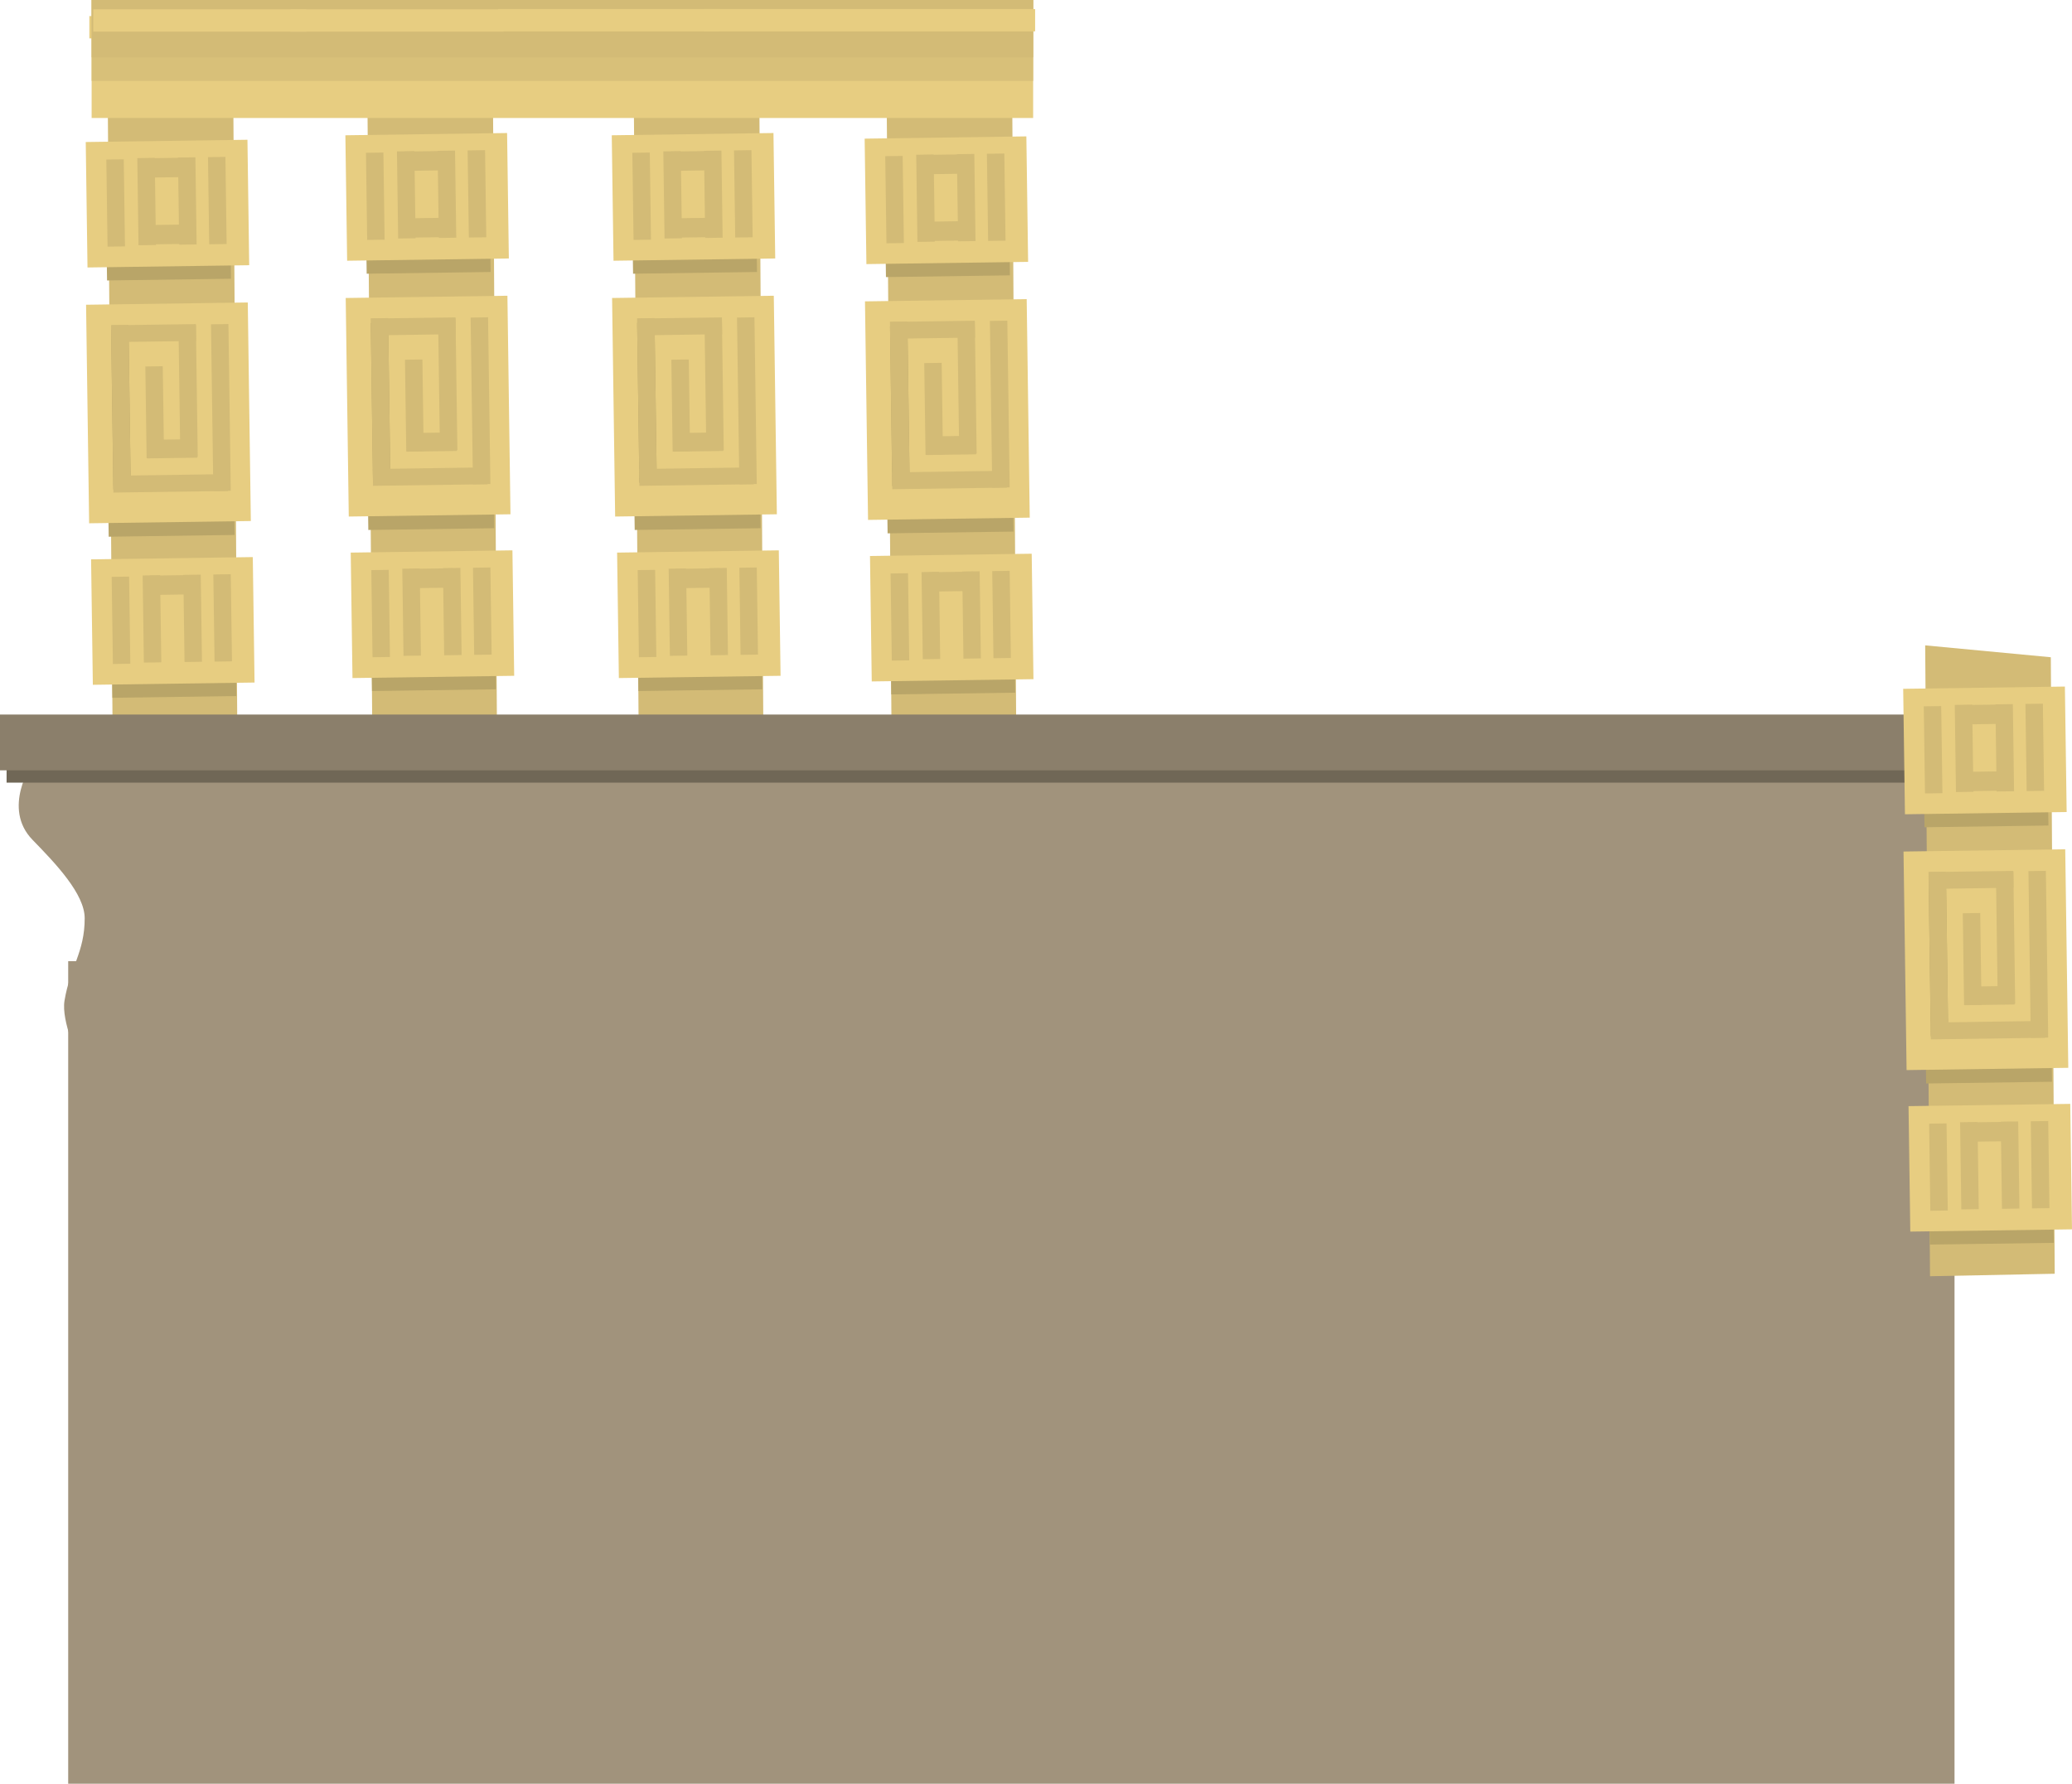 <svg version="1.1" xmlns="http://www.w3.org/2000/svg" xmlns:xlink="http://www.w3.org/1999/xlink" width="614.492" height="529.124"><g transform="translate(-197.792,-38.211)"><g data-paper-data="{&quot;isPaintingLayer&quot;:true}" fill="none" fill-rule="nonzero" stroke="none" stroke-width="none" stroke-linecap="butt" stroke-linejoin="miter" stroke-miterlimit="10" stroke-dasharray="" stroke-dashoffset="0" font-family="none" font-weight="none" font-size="none" text-anchor="none" style="mix-blend-mode: normal"><g data-paper-data="{&quot;origPos&quot;:null}" stroke="none" stroke-width="0"><path d="M308.178,252.59l-1.436,-187.139l37.26,3.524l1.156,182.877z" data-paper-data="{&quot;origPos&quot;:null,&quot;origRot&quot;:0}" fill="#d3bb76"/><path d="M306.54,119.406l-0.561,-40.116l36.757,-0.514l0.561,40.116z" data-paper-data="{&quot;origPos&quot;:null,&quot;origRot&quot;:0}" fill="#b9a568"/><path d="M300.742,115.554l-0.521,-37.215l47.957,-0.671l0.521,37.215z" data-paper-data="{&quot;origPos&quot;:null,&quot;origRot&quot;:0}" fill="#e7cd81"/><path d="M306.687,109.378l-0.361,-25.845l5.169,-0.072l0.361,25.845z" data-paper-data="{&quot;origPos&quot;:null,&quot;origRot&quot;:0}" fill="#d3bb76"/><path d="M336.836,108.669l-0.361,-25.845l5.169,-0.072l0.361,25.845z" data-paper-data="{&quot;origPos&quot;:null,&quot;origRot&quot;:0}" fill="#d3bb76"/><path d="M315.873,108.962l-0.361,-25.845l5.169,-0.072l0.361,25.845z" data-paper-data="{&quot;origPos&quot;:null,&quot;origRot&quot;:0}" fill="#d3bb76"/><path d="M327.934,108.793l-0.361,-25.845l5.169,-0.072l0.361,25.845z" data-paper-data="{&quot;origPos&quot;:null,&quot;origRot&quot;:0}" fill="#d3bb76"/><path d="M317.258,108.732l-0.08,-5.743l12.923,-0.181l0.08,5.743z" data-paper-data="{&quot;origPos&quot;:null,&quot;origRot&quot;:0}" fill="#d3bb76"/><path d="M317.842,88.905l-0.08,-5.743l12.923,-0.181l0.08,5.743z" data-paper-data="{&quot;origPos&quot;:null,&quot;origRot&quot;:0}" fill="#d3bb76"/><path d="M307.026,195.419l-0.902,-64.469l37.332,-0.522l0.902,64.469z" data-paper-data="{&quot;origPos&quot;:null,&quot;origRot&quot;:0}" fill="#b9a568"/><path d="M301.226,191.436l-0.907,-64.828l47.957,-0.671l0.907,64.828z" data-paper-data="{&quot;origPos&quot;:null,&quot;origRot&quot;:0}" fill="#e7cd81"/><path d="M308.41,181.412l-0.663,-47.383l5.169,-0.072l0.663,47.383z" data-paper-data="{&quot;origPos&quot;:null,&quot;origRot&quot;:0}" fill="#b9a568"/><path d="M308.391,180.034l-0.663,-47.383l5.169,-0.072l0.663,47.383z" data-paper-data="{&quot;origPos&quot;:null,&quot;origRot&quot;:0}" fill="#d3bb76"/><path d="M307.971,137.697l-0.07,-4.997l24.984,-0.349l0.07,4.997z" data-paper-data="{&quot;origPos&quot;:null,&quot;origRot&quot;:0}" fill="#d3bb76"/><path d="M328.267,171.829l-0.547,-39.112l5.169,-0.072l0.547,39.112z" data-paper-data="{&quot;origPos&quot;:null,&quot;origRot&quot;:0}" fill="#d3bb76"/><path d="M318.276,172.141l-0.381,-27.223l5.169,-0.072l0.381,27.223z" data-paper-data="{&quot;origPos&quot;:null,&quot;origRot&quot;:0}" fill="#d3bb76"/><path d="M318.449,172.19l-0.077,-5.514l14.818,-0.207l0.077,5.514z" data-paper-data="{&quot;origPos&quot;:null,&quot;origRot&quot;:0}" fill="#d3bb76"/><path d="M308.423,182.326l-0.07,-4.997l33.943,-0.475l0.07,4.997z" data-paper-data="{&quot;origPos&quot;:null,&quot;origRot&quot;:0}" fill="#d3bb76"/><path d="M338.058,181.859l-0.692,-49.45l5.169,-0.072l0.692,49.45z" data-paper-data="{&quot;origPos&quot;:null,&quot;origRot&quot;:0}" fill="#d3bb76"/><path d="M308.125,243.2l-0.561,-40.116l36.757,-0.514l0.561,40.116z" data-paper-data="{&quot;origPos&quot;:null,&quot;origRot&quot;:0}" fill="#b9a568"/><path d="M302.327,239.349l-0.521,-37.215l47.957,-0.671l0.521,37.215z" data-paper-data="{&quot;origPos&quot;:null,&quot;origRot&quot;:0}" fill="#e7cd81"/><path d="M308.272,233.172l-0.361,-25.845l5.169,-0.072l0.361,25.845z" data-paper-data="{&quot;origPos&quot;:null,&quot;origRot&quot;:0}" fill="#d3bb76"/><path d="M338.421,232.463l-0.361,-25.845l5.169,-0.072l0.361,25.845z" data-paper-data="{&quot;origPos&quot;:null,&quot;origRot&quot;:0}" fill="#d3bb76"/><path d="M317.458,232.756l-0.361,-25.845l5.169,-0.072l0.361,25.845z" data-paper-data="{&quot;origPos&quot;:null,&quot;origRot&quot;:0}" fill="#d3bb76"/><path d="M329.519,232.588l-0.361,-25.845l5.169,-0.072l0.361,25.845z" data-paper-data="{&quot;origPos&quot;:null,&quot;origRot&quot;:0}" fill="#d3bb76"/><path d="M319.427,212.7l-0.08,-5.743l12.923,-0.181l0.08,5.743z" data-paper-data="{&quot;origPos&quot;:null,&quot;origRot&quot;:0}" fill="#d3bb76"/></g><g data-paper-data="{&quot;origPos&quot;:null}" stroke="none" stroke-width="0"><path d="M387.178,252.59l-1.436,-187.139l37.26,3.524l1.156,182.877z" data-paper-data="{&quot;origPos&quot;:null,&quot;origRot&quot;:0}" fill="#d3bb76"/><path d="M385.54,119.406l-0.561,-40.116l36.757,-0.514l0.561,40.116z" data-paper-data="{&quot;origPos&quot;:null,&quot;origRot&quot;:0}" fill="#b9a568"/><path d="M379.742,115.554l-0.521,-37.215l47.957,-0.671l0.521,37.215z" data-paper-data="{&quot;origPos&quot;:null,&quot;origRot&quot;:0}" fill="#e7cd81"/><path d="M385.687,109.378l-0.361,-25.845l5.169,-0.072l0.361,25.845z" data-paper-data="{&quot;origPos&quot;:null,&quot;origRot&quot;:0}" fill="#d3bb76"/><path d="M415.836,108.669l-0.361,-25.845l5.169,-0.072l0.361,25.845z" data-paper-data="{&quot;origPos&quot;:null,&quot;origRot&quot;:0}" fill="#d3bb76"/><path d="M394.873,108.962l-0.361,-25.845l5.169,-0.072l0.361,25.845z" data-paper-data="{&quot;origPos&quot;:null,&quot;origRot&quot;:0}" fill="#d3bb76"/><path d="M406.934,108.793l-0.361,-25.845l5.169,-0.072l0.361,25.845z" data-paper-data="{&quot;origPos&quot;:null,&quot;origRot&quot;:0}" fill="#d3bb76"/><path d="M396.258,108.732l-0.08,-5.743l12.923,-0.181l0.08,5.743z" data-paper-data="{&quot;origPos&quot;:null,&quot;origRot&quot;:0}" fill="#d3bb76"/><path d="M396.842,88.905l-0.08,-5.743l12.923,-0.181l0.08,5.743z" data-paper-data="{&quot;origPos&quot;:null,&quot;origRot&quot;:0}" fill="#d3bb76"/><path d="M386.026,195.419l-0.902,-64.469l37.332,-0.522l0.902,64.469z" data-paper-data="{&quot;origPos&quot;:null,&quot;origRot&quot;:0}" fill="#b9a568"/><path d="M380.226,191.436l-0.907,-64.828l47.957,-0.671l0.907,64.828z" data-paper-data="{&quot;origPos&quot;:null,&quot;origRot&quot;:0}" fill="#e7cd81"/><path d="M387.41,181.412l-0.663,-47.383l5.169,-0.072l0.663,47.383z" data-paper-data="{&quot;origPos&quot;:null,&quot;origRot&quot;:0}" fill="#b9a568"/><path d="M387.391,180.034l-0.663,-47.383l5.169,-0.072l0.663,47.383z" data-paper-data="{&quot;origPos&quot;:null,&quot;origRot&quot;:0}" fill="#d3bb76"/><path d="M386.971,137.697l-0.07,-4.997l24.984,-0.349l0.07,4.997z" data-paper-data="{&quot;origPos&quot;:null,&quot;origRot&quot;:0}" fill="#d3bb76"/><path d="M407.267,171.829l-0.547,-39.112l5.169,-0.072l0.547,39.112z" data-paper-data="{&quot;origPos&quot;:null,&quot;origRot&quot;:0}" fill="#d3bb76"/><path d="M397.276,172.141l-0.381,-27.223l5.169,-0.072l0.381,27.223z" data-paper-data="{&quot;origPos&quot;:null,&quot;origRot&quot;:0}" fill="#d3bb76"/><path d="M397.449,172.19l-0.077,-5.514l14.818,-0.207l0.077,5.514z" data-paper-data="{&quot;origPos&quot;:null,&quot;origRot&quot;:0}" fill="#d3bb76"/><path d="M387.423,182.326l-0.07,-4.997l33.943,-0.475l0.07,4.997z" data-paper-data="{&quot;origPos&quot;:null,&quot;origRot&quot;:0}" fill="#d3bb76"/><path d="M417.058,181.859l-0.692,-49.45l5.169,-0.072l0.692,49.45z" data-paper-data="{&quot;origPos&quot;:null,&quot;origRot&quot;:0}" fill="#d3bb76"/><path d="M387.125,243.2l-0.561,-40.116l36.757,-0.514l0.561,40.116z" data-paper-data="{&quot;origPos&quot;:null,&quot;origRot&quot;:0}" fill="#b9a568"/><path d="M381.327,239.349l-0.521,-37.215l47.957,-0.671l0.521,37.215z" data-paper-data="{&quot;origPos&quot;:null,&quot;origRot&quot;:0}" fill="#e7cd81"/><path d="M387.272,233.172l-0.361,-25.845l5.169,-0.072l0.361,25.845z" data-paper-data="{&quot;origPos&quot;:null,&quot;origRot&quot;:0}" fill="#d3bb76"/><path d="M417.421,232.463l-0.361,-25.845l5.169,-0.072l0.361,25.845z" data-paper-data="{&quot;origPos&quot;:null,&quot;origRot&quot;:0}" fill="#d3bb76"/><path d="M396.458,232.756l-0.361,-25.845l5.169,-0.072l0.361,25.845z" data-paper-data="{&quot;origPos&quot;:null,&quot;origRot&quot;:0}" fill="#d3bb76"/><path d="M408.519,232.588l-0.361,-25.845l5.169,-0.072l0.361,25.845z" data-paper-data="{&quot;origPos&quot;:null,&quot;origRot&quot;:0}" fill="#d3bb76"/><path d="M398.427,212.7l-0.08,-5.743l12.923,-0.181l0.08,5.743z" data-paper-data="{&quot;origPos&quot;:null,&quot;origRot&quot;:0}" fill="#d3bb76"/></g><g data-paper-data="{&quot;origPos&quot;:null}" stroke="none" stroke-width="0"><path d="M462.178,253.59l-1.436,-187.139l37.26,3.524l1.156,182.877z" data-paper-data="{&quot;origPos&quot;:null,&quot;origRot&quot;:0}" fill="#d3bb76"/><path d="M460.54,120.406l-0.561,-40.116l36.757,-0.514l0.561,40.116z" data-paper-data="{&quot;origPos&quot;:null,&quot;origRot&quot;:0}" fill="#b9a568"/><path d="M454.742,116.554l-0.521,-37.215l47.957,-0.671l0.521,37.215z" data-paper-data="{&quot;origPos&quot;:null,&quot;origRot&quot;:0}" fill="#e7cd81"/><path d="M460.687,110.378l-0.361,-25.845l5.169,-0.072l0.361,25.845z" data-paper-data="{&quot;origPos&quot;:null,&quot;origRot&quot;:0}" fill="#d3bb76"/><path d="M490.836,109.669l-0.361,-25.845l5.169,-0.072l0.361,25.845z" data-paper-data="{&quot;origPos&quot;:null,&quot;origRot&quot;:0}" fill="#d3bb76"/><path d="M469.873,109.962l-0.361,-25.845l5.169,-0.072l0.361,25.845z" data-paper-data="{&quot;origPos&quot;:null,&quot;origRot&quot;:0}" fill="#d3bb76"/><path d="M481.934,109.793l-0.361,-25.845l5.169,-0.072l0.361,25.845z" data-paper-data="{&quot;origPos&quot;:null,&quot;origRot&quot;:0}" fill="#d3bb76"/><path d="M471.258,109.732l-0.08,-5.743l12.923,-0.181l0.08,5.743z" data-paper-data="{&quot;origPos&quot;:null,&quot;origRot&quot;:0}" fill="#d3bb76"/><path d="M471.842,89.905l-0.08,-5.743l12.923,-0.181l0.08,5.743z" data-paper-data="{&quot;origPos&quot;:null,&quot;origRot&quot;:0}" fill="#d3bb76"/><path d="M461.026,196.419l-0.902,-64.469l37.332,-0.522l0.902,64.469z" data-paper-data="{&quot;origPos&quot;:null,&quot;origRot&quot;:0}" fill="#b9a568"/><path d="M455.226,192.436l-0.907,-64.828l47.957,-0.671l0.907,64.828z" data-paper-data="{&quot;origPos&quot;:null,&quot;origRot&quot;:0}" fill="#e7cd81"/><path d="M462.41,182.412l-0.663,-47.383l5.169,-0.072l0.663,47.383z" data-paper-data="{&quot;origPos&quot;:null,&quot;origRot&quot;:0}" fill="#b9a568"/><path d="M462.391,181.034l-0.663,-47.383l5.169,-0.072l0.663,47.383z" data-paper-data="{&quot;origPos&quot;:null,&quot;origRot&quot;:0}" fill="#d3bb76"/><path d="M461.971,138.697l-0.07,-4.997l24.984,-0.349l0.07,4.997z" data-paper-data="{&quot;origPos&quot;:null,&quot;origRot&quot;:0}" fill="#d3bb76"/><path d="M482.267,172.829l-0.547,-39.112l5.169,-0.072l0.547,39.112z" data-paper-data="{&quot;origPos&quot;:null,&quot;origRot&quot;:0}" fill="#d3bb76"/><path d="M472.276,173.141l-0.381,-27.223l5.169,-0.072l0.381,27.223z" data-paper-data="{&quot;origPos&quot;:null,&quot;origRot&quot;:0}" fill="#d3bb76"/><path d="M472.449,173.19l-0.077,-5.514l14.818,-0.207l0.077,5.514z" data-paper-data="{&quot;origPos&quot;:null,&quot;origRot&quot;:0}" fill="#d3bb76"/><path d="M462.423,183.326l-0.07,-4.997l33.943,-0.475l0.07,4.997z" data-paper-data="{&quot;origPos&quot;:null,&quot;origRot&quot;:0}" fill="#d3bb76"/><path d="M492.058,182.859l-0.692,-49.45l5.169,-0.072l0.692,49.45z" data-paper-data="{&quot;origPos&quot;:null,&quot;origRot&quot;:0}" fill="#d3bb76"/><path d="M462.125,244.2l-0.561,-40.116l36.757,-0.514l0.561,40.116z" data-paper-data="{&quot;origPos&quot;:null,&quot;origRot&quot;:0}" fill="#b9a568"/><path d="M456.327,240.349l-0.521,-37.215l47.957,-0.671l0.521,37.215z" data-paper-data="{&quot;origPos&quot;:null,&quot;origRot&quot;:0}" fill="#e7cd81"/><path d="M462.272,234.172l-0.361,-25.845l5.169,-0.072l0.361,25.845z" data-paper-data="{&quot;origPos&quot;:null,&quot;origRot&quot;:0}" fill="#d3bb76"/><path d="M492.421,233.463l-0.361,-25.845l5.169,-0.072l0.361,25.845z" data-paper-data="{&quot;origPos&quot;:null,&quot;origRot&quot;:0}" fill="#d3bb76"/><path d="M471.458,233.756l-0.361,-25.845l5.169,-0.072l0.361,25.845z" data-paper-data="{&quot;origPos&quot;:null,&quot;origRot&quot;:0}" fill="#d3bb76"/><path d="M483.519,233.588l-0.361,-25.845l5.169,-0.072l0.361,25.845z" data-paper-data="{&quot;origPos&quot;:null,&quot;origRot&quot;:0}" fill="#d3bb76"/><path d="M473.427,213.7l-0.08,-5.743l12.923,-0.181l0.08,5.743z" data-paper-data="{&quot;origPos&quot;:null,&quot;origRot&quot;:0}" fill="#d3bb76"/></g><g data-paper-data="{&quot;origPos&quot;:null}" stroke="none" stroke-width="0"><path d="M231.178,254.59l-1.436,-187.139l37.26,3.524l1.156,182.877z" data-paper-data="{&quot;origPos&quot;:null,&quot;origRot&quot;:0}" fill="#d3bb76"/><path d="M229.54,121.406l-0.561,-40.116l36.757,-0.514l0.561,40.116z" data-paper-data="{&quot;origPos&quot;:null,&quot;origRot&quot;:0}" fill="#b9a568"/><path d="M223.742,117.554l-0.521,-37.215l47.957,-0.671l0.521,37.215z" data-paper-data="{&quot;origPos&quot;:null,&quot;origRot&quot;:0}" fill="#e7cd81"/><path d="M229.687,111.378l-0.361,-25.845l5.169,-0.072l0.361,25.845z" data-paper-data="{&quot;origPos&quot;:null,&quot;origRot&quot;:0}" fill="#d3bb76"/><path d="M259.836,110.669l-0.361,-25.845l5.169,-0.072l0.361,25.845z" data-paper-data="{&quot;origPos&quot;:null,&quot;origRot&quot;:0}" fill="#d3bb76"/><path d="M238.873,110.962l-0.361,-25.845l5.169,-0.072l0.361,25.845z" data-paper-data="{&quot;origPos&quot;:null,&quot;origRot&quot;:0}" fill="#d3bb76"/><path d="M250.934,110.793l-0.361,-25.845l5.169,-0.072l0.361,25.845z" data-paper-data="{&quot;origPos&quot;:null,&quot;origRot&quot;:0}" fill="#d3bb76"/><path d="M240.258,110.732l-0.08,-5.743l12.923,-0.181l0.08,5.743z" data-paper-data="{&quot;origPos&quot;:null,&quot;origRot&quot;:0}" fill="#d3bb76"/><path d="M240.842,90.905l-0.08,-5.743l12.923,-0.181l0.08,5.743z" data-paper-data="{&quot;origPos&quot;:null,&quot;origRot&quot;:0}" fill="#d3bb76"/><path d="M230.026,197.419l-0.902,-64.469l37.332,-0.522l0.902,64.469z" data-paper-data="{&quot;origPos&quot;:null,&quot;origRot&quot;:0}" fill="#b9a568"/><path d="M224.226,193.436l-0.907,-64.828l47.957,-0.671l0.907,64.828z" data-paper-data="{&quot;origPos&quot;:null,&quot;origRot&quot;:0}" fill="#e7cd81"/><path d="M231.41,183.412l-0.663,-47.383l5.169,-0.072l0.663,47.383z" data-paper-data="{&quot;origPos&quot;:null,&quot;origRot&quot;:0}" fill="#b9a568"/><path d="M231.391,182.034l-0.663,-47.383l5.169,-0.072l0.663,47.383z" data-paper-data="{&quot;origPos&quot;:null,&quot;origRot&quot;:0}" fill="#d3bb76"/><path d="M230.971,139.697l-0.07,-4.997l24.984,-0.349l0.07,4.997z" data-paper-data="{&quot;origPos&quot;:null,&quot;origRot&quot;:0}" fill="#d3bb76"/><path d="M251.267,173.829l-0.547,-39.112l5.169,-0.072l0.547,39.112z" data-paper-data="{&quot;origPos&quot;:null,&quot;origRot&quot;:0}" fill="#d3bb76"/><path d="M241.276,174.141l-0.381,-27.223l5.169,-0.072l0.381,27.223z" data-paper-data="{&quot;origPos&quot;:null,&quot;origRot&quot;:0}" fill="#d3bb76"/><path d="M241.449,174.19l-0.077,-5.514l14.818,-0.207l0.077,5.514z" data-paper-data="{&quot;origPos&quot;:null,&quot;origRot&quot;:0}" fill="#d3bb76"/><path d="M231.423,184.326l-0.07,-4.997l33.943,-0.475l0.07,4.997z" data-paper-data="{&quot;origPos&quot;:null,&quot;origRot&quot;:0}" fill="#d3bb76"/><path d="M261.058,183.859l-0.692,-49.45l5.169,-0.072l0.692,49.45z" data-paper-data="{&quot;origPos&quot;:null,&quot;origRot&quot;:0}" fill="#d3bb76"/><path d="M231.125,245.2l-0.561,-40.116l36.757,-0.514l0.561,40.116z" data-paper-data="{&quot;origPos&quot;:null,&quot;origRot&quot;:0}" fill="#b9a568"/><path d="M225.327,241.349l-0.521,-37.215l47.957,-0.671l0.521,37.215z" data-paper-data="{&quot;origPos&quot;:null,&quot;origRot&quot;:0}" fill="#e7cd81"/><path d="M231.272,235.172l-0.361,-25.845l5.169,-0.072l0.361,25.845z" data-paper-data="{&quot;origPos&quot;:null,&quot;origRot&quot;:0}" fill="#d3bb76"/><path d="M261.421,234.463l-0.361,-25.845l5.169,-0.072l0.361,25.845z" data-paper-data="{&quot;origPos&quot;:null,&quot;origRot&quot;:0}" fill="#d3bb76"/><path d="M240.458,234.756l-0.361,-25.845l5.169,-0.072l0.361,25.845z" data-paper-data="{&quot;origPos&quot;:null,&quot;origRot&quot;:0}" fill="#d3bb76"/><path d="M252.519,234.588l-0.361,-25.845l5.169,-0.072l0.361,25.845z" data-paper-data="{&quot;origPos&quot;:null,&quot;origRot&quot;:0}" fill="#d3bb76"/><path d="M242.427,214.7l-0.08,-5.743l12.923,-0.181l0.08,5.743z" data-paper-data="{&quot;origPos&quot;:null,&quot;origRot&quot;:0}" fill="#d3bb76"/></g><path d="M224.288,49.603v-6.628h53.209v6.628z" data-paper-data="{&quot;origPos&quot;:null}" fill="#e7cd81" stroke="none" stroke-width="0"/><path d="M224.968,73.211v-35h279.222v35z" data-paper-data="{&quot;origPos&quot;:null}" fill="#e7cd81" stroke="none" stroke-width="0"/><path d="M224.968,62.211v-24h279.222v24z" data-paper-data="{&quot;origPos&quot;:null}" fill="#d8c079" stroke="none" stroke-width="0"/><path d="M224.968,55.211v-17h279.222v17z" data-paper-data="{&quot;origPos&quot;:null}" fill="#d3bb76" stroke="none" stroke-width="0"/><path d="M406.642,47.522v-6.628h98.136v6.628z" data-paper-data="{&quot;origPos&quot;:null}" fill="#e7cd81" stroke="none" stroke-width="0"/><path d="M345.562,47.522v-6.628h65.727v6.628z" data-paper-data="{&quot;origPos&quot;:null}" fill="#e7cd81" stroke="none" stroke-width="0"/><path d="M283.951,47.603v-6.628h63.142v6.628z" data-paper-data="{&quot;origPos&quot;:null}" fill="#e7cd81" stroke="none" stroke-width="0"/><path d="M225.451,47.603v-6.628h63.142v6.628z" data-paper-data="{&quot;origPos&quot;:null}" fill="#e7cd81" stroke="none" stroke-width="0"/><path d="M218.016,567.335v-244h559.428v244z" data-paper-data="{&quot;origPos&quot;:null}" fill="#a1937c" stroke="none" stroke-width="0"/><path d="M221.183,352.405c0,0 -5.286,-11.191 -4.259,-17.362c1.688,-10.143 5.983,-14.286 5.983,-24.441c0,-7.2 -8.56,-16.174 -15.454,-23.251c-9.205,-9.449 -0.064,-22.725 -0.064,-22.725h576.528c0,0 0,14.861 0,23.949c0,24.781 0,62.836 0,62.836z" data-paper-data="{&quot;origPos&quot;:null}" fill="#a1937c" stroke="#000000" stroke-width="0"/><path d="M199.745,270.371v-17.556h586.721v17.556z" data-paper-data="{&quot;origPos&quot;:null}" fill="#706756" stroke="#000000" stroke-width="0"/><path d="M197.792,266.724v-16.556c0,0 104.083,0 170.702,0c168.472,0 431.69,0 431.69,0v16.556z" data-paper-data="{&quot;origPos&quot;:null}" fill="#8b7f6b" stroke="#000000" stroke-width="0"/><path d="M266.555,468.135v-195h378.336v195z" data-paper-data="{&quot;origPos&quot;:null}" fill="#a1937c" stroke="none" stroke-width="0"/><g data-paper-data="{&quot;origPos&quot;:null}" stroke="none"><g data-paper-data="{&quot;origPos&quot;:null}" stroke-width="0"><path d="M770.178,416.79l-1.436,-187.139l37.26,3.524l1.156,182.877z" data-paper-data="{&quot;origPos&quot;:null,&quot;origRot&quot;:0}" fill="#d3bb76"/><path d="M768.54,283.606l-0.561,-40.116l36.757,-0.514l0.561,40.116z" data-paper-data="{&quot;origPos&quot;:null,&quot;origRot&quot;:0}" fill="#b9a568"/><path d="M762.742,279.754l-0.521,-37.215l47.957,-0.671l0.521,37.215z" data-paper-data="{&quot;origPos&quot;:null,&quot;origRot&quot;:0}" fill="#e7cd81"/><path d="M768.687,273.578l-0.361,-25.845l5.169,-0.072l0.361,25.845z" data-paper-data="{&quot;origPos&quot;:null,&quot;origRot&quot;:0}" fill="#d3bb76"/><path d="M798.836,272.869l-0.361,-25.845l5.169,-0.072l0.361,25.845z" data-paper-data="{&quot;origPos&quot;:null,&quot;origRot&quot;:0}" fill="#d3bb76"/><path d="M777.873,273.162l-0.361,-25.845l5.169,-0.072l0.361,25.845z" data-paper-data="{&quot;origPos&quot;:null,&quot;origRot&quot;:0}" fill="#d3bb76"/><path d="M789.934,272.993l-0.361,-25.845l5.169,-0.072l0.361,25.845z" data-paper-data="{&quot;origPos&quot;:null,&quot;origRot&quot;:0}" fill="#d3bb76"/><path d="M779.258,272.932l-0.08,-5.743l12.923,-0.181l0.08,5.743z" data-paper-data="{&quot;origPos&quot;:null,&quot;origRot&quot;:0}" fill="#d3bb76"/><path d="M779.842,253.105l-0.08,-5.743l12.923,-0.181l0.08,5.743z" data-paper-data="{&quot;origPos&quot;:null,&quot;origRot&quot;:0}" fill="#d3bb76"/><path d="M769.026,359.619l-0.902,-64.469l37.332,-0.522l0.902,64.469z" data-paper-data="{&quot;origPos&quot;:null,&quot;origRot&quot;:0}" fill="#b9a568"/><path d="M763.226,355.636l-0.907,-64.828l47.957,-0.671l0.907,64.828z" data-paper-data="{&quot;origPos&quot;:null,&quot;origRot&quot;:0}" fill="#e7cd81"/><path d="M770.41,345.612l-0.663,-47.383l5.169,-0.072l0.663,47.383z" data-paper-data="{&quot;origPos&quot;:null,&quot;origRot&quot;:0}" fill="#b9a568"/><path d="M770.391,344.234l-0.663,-47.383l5.169,-0.072l0.663,47.383z" data-paper-data="{&quot;origPos&quot;:null,&quot;origRot&quot;:0}" fill="#d3bb76"/><path d="M769.971,301.897l-0.07,-4.997l24.984,-0.349l0.07,4.997z" data-paper-data="{&quot;origPos&quot;:null,&quot;origRot&quot;:0}" fill="#d3bb76"/><path d="M790.267,336.029l-0.547,-39.112l5.169,-0.072l0.547,39.112z" data-paper-data="{&quot;origPos&quot;:null,&quot;origRot&quot;:0}" fill="#d3bb76"/><path d="M780.276,336.341l-0.381,-27.223l5.169,-0.072l0.381,27.223z" data-paper-data="{&quot;origPos&quot;:null,&quot;origRot&quot;:0}" fill="#d3bb76"/><path d="M780.449,336.39l-0.077,-5.514l14.818,-0.207l0.077,5.514z" data-paper-data="{&quot;origPos&quot;:null,&quot;origRot&quot;:0}" fill="#d3bb76"/><path d="M770.423,346.526l-0.07,-4.997l33.943,-0.475l0.07,4.997z" data-paper-data="{&quot;origPos&quot;:null,&quot;origRot&quot;:0}" fill="#d3bb76"/><path d="M800.058,346.059l-0.692,-49.45l5.169,-0.072l0.692,49.45z" data-paper-data="{&quot;origPos&quot;:null,&quot;origRot&quot;:0}" fill="#d3bb76"/><path d="M770.125,407.4l-0.561,-40.116l36.757,-0.514l0.561,40.116z" data-paper-data="{&quot;origPos&quot;:null,&quot;origRot&quot;:0}" fill="#b9a568"/><path d="M764.327,403.549l-0.521,-37.215l47.957,-0.671l0.521,37.215z" data-paper-data="{&quot;origPos&quot;:null,&quot;origRot&quot;:0}" fill="#e7cd81"/><path d="M770.272,397.372l-0.361,-25.845l5.169,-0.072l0.361,25.845z" data-paper-data="{&quot;origPos&quot;:null,&quot;origRot&quot;:0}" fill="#d3bb76"/><path d="M800.421,396.663l-0.361,-25.845l5.169,-0.072l0.361,25.845z" data-paper-data="{&quot;origPos&quot;:null,&quot;origRot&quot;:0}" fill="#d3bb76"/><path d="M779.458,396.956l-0.361,-25.845l5.169,-0.072l0.361,25.845z" data-paper-data="{&quot;origPos&quot;:null,&quot;origRot&quot;:0}" fill="#d3bb76"/><path d="M791.519,396.787l-0.361,-25.845l5.169,-0.072l0.361,25.845z" data-paper-data="{&quot;origPos&quot;:null,&quot;origRot&quot;:0}" fill="#d3bb76"/><path d="M781.427,376.9l-0.08,-5.743l12.923,-0.181l0.08,5.743z" data-paper-data="{&quot;origPos&quot;:null,&quot;origRot&quot;:0}" fill="#d3bb76"/></g><path d="M305.5,291.8c0,-1.381 1.119,-2.5 2.5,-2.5c1.381,0 2.5,1.119 2.5,2.5c0,1.381 -1.119,2.5 -2.5,2.5c-1.381,0 -2.5,-1.119 -2.5,-2.5z" data-paper-data="{&quot;origPos&quot;:null}" fill="#a1937c" stroke-width="0.5"/></g></g></g></svg>